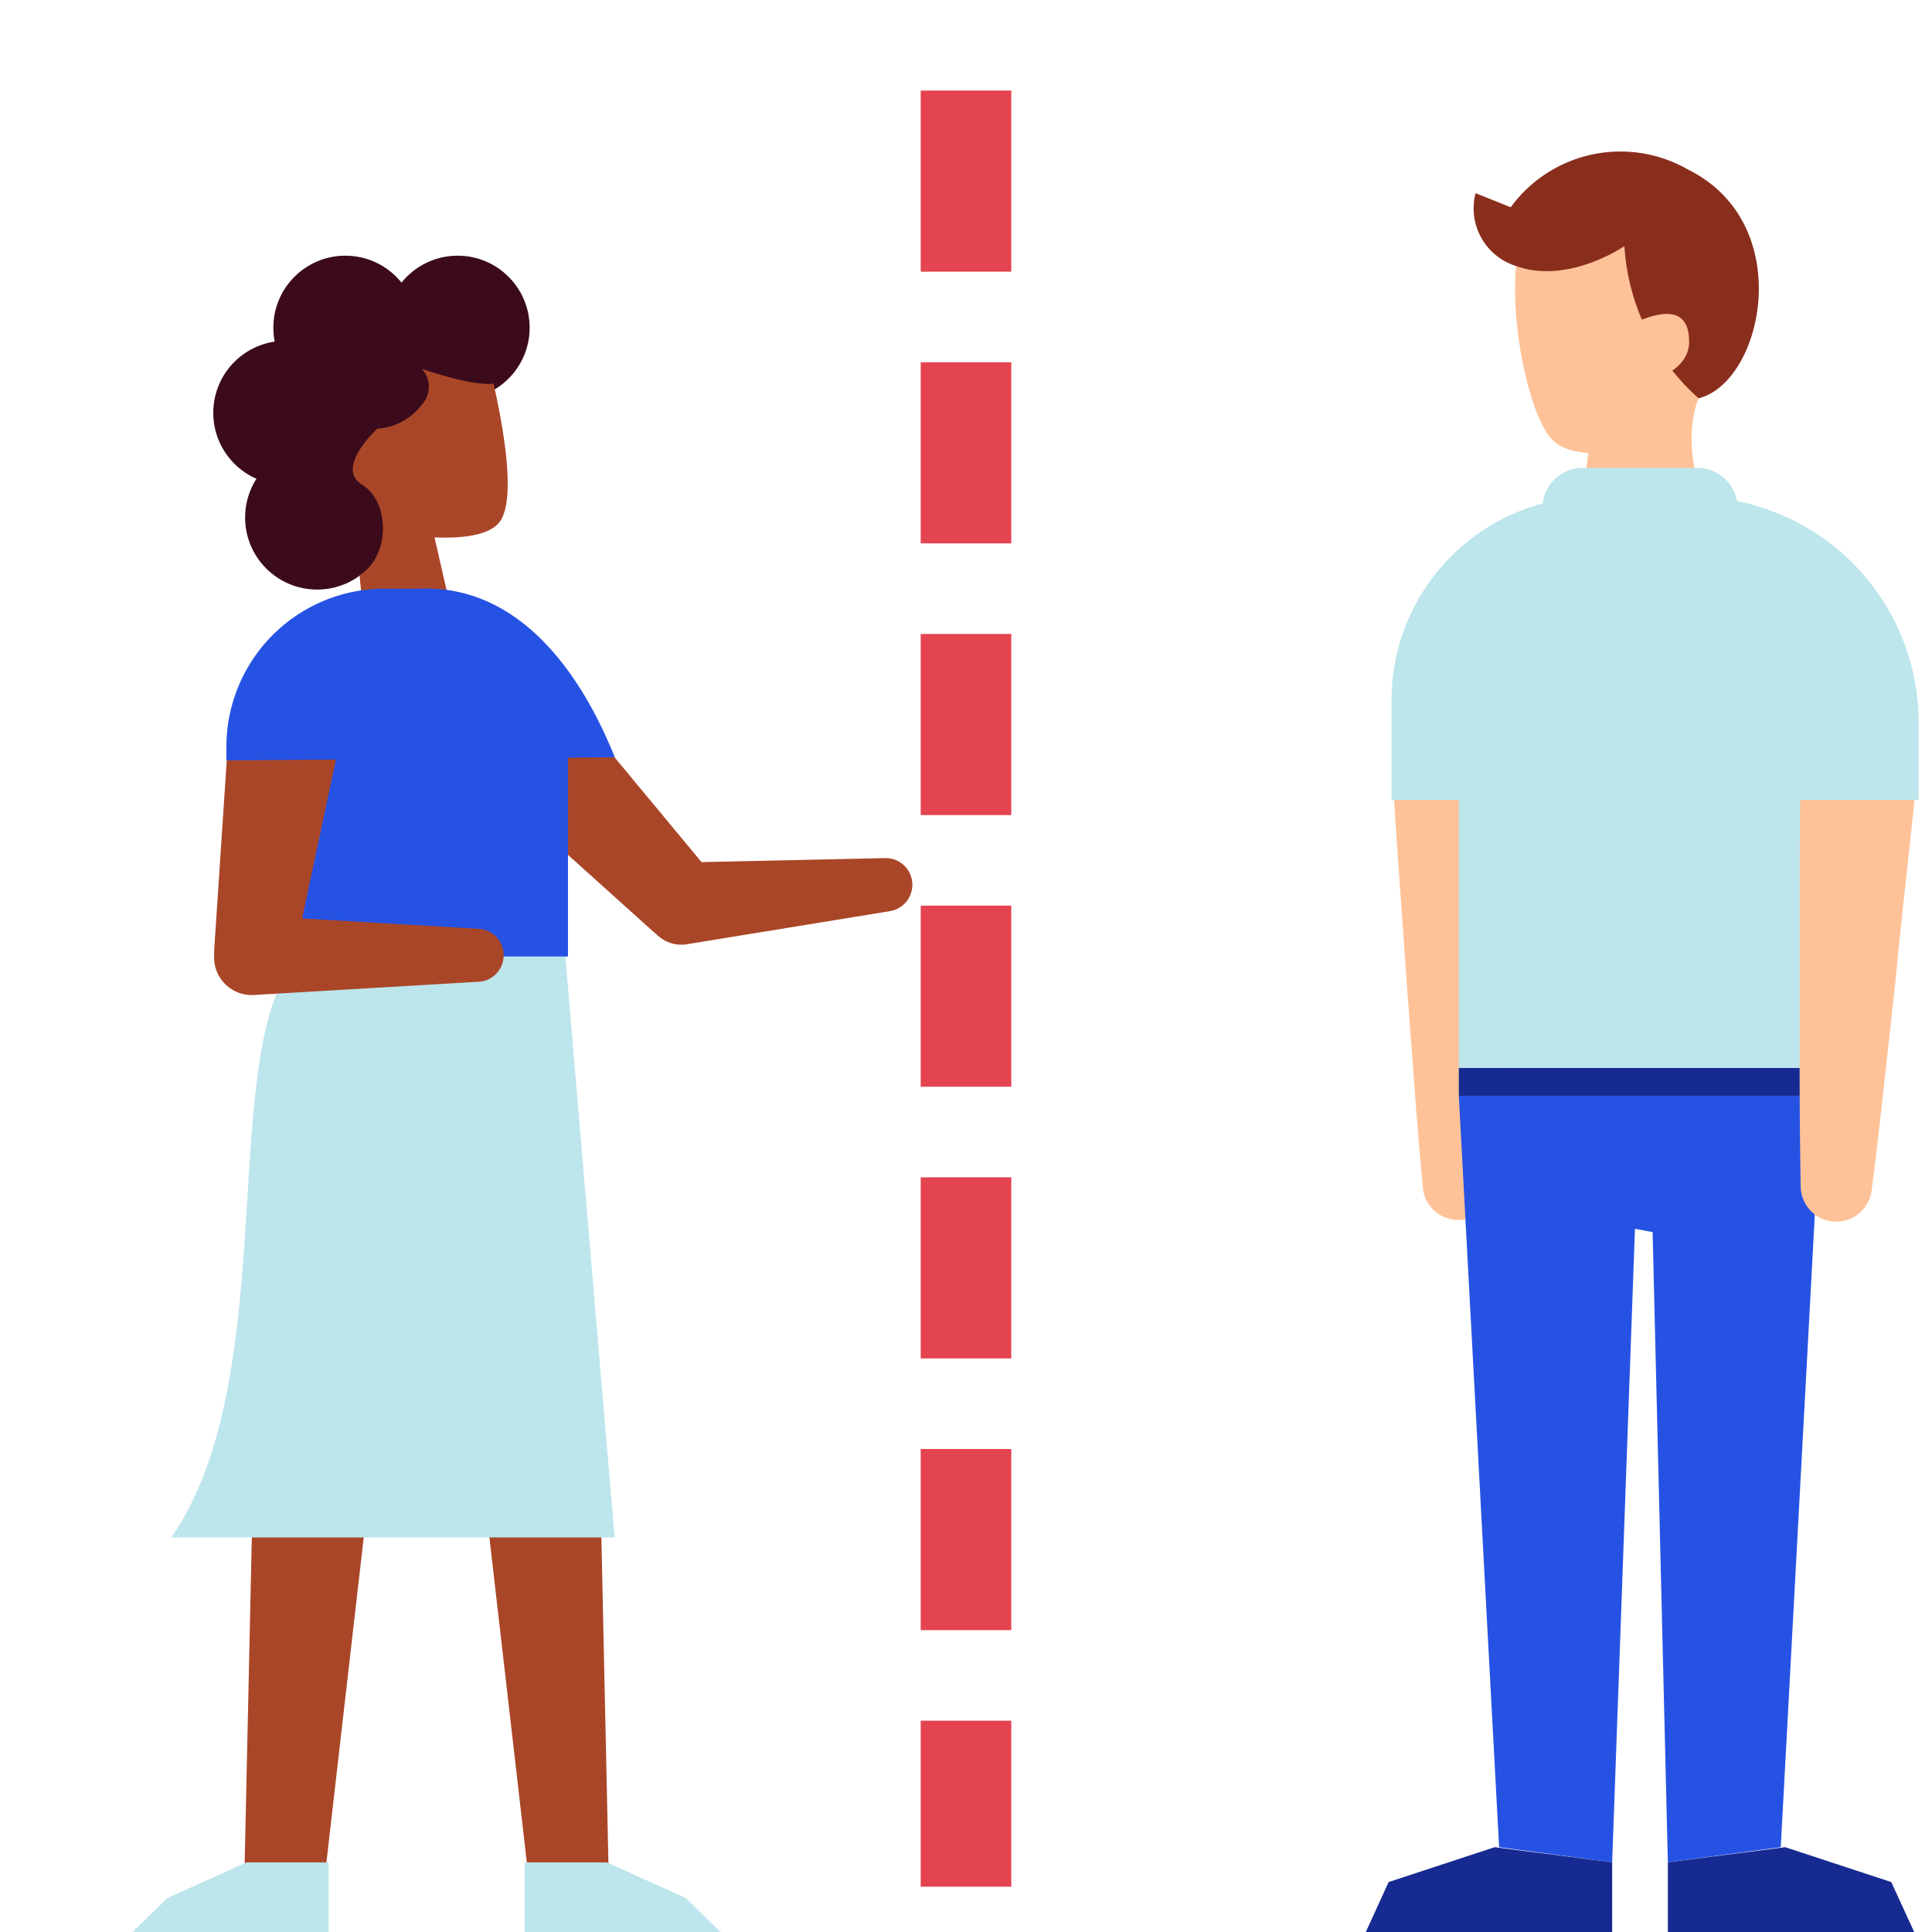 <svg width="128" height="128" xmlns="http://www.w3.org/2000/svg">

 <title/>
 <g>
  <title>background</title>
  <rect fill="none" id="canvas_background" height="402" width="582" y="-1" x="-1"/>
 </g>
 <g>
  <title>Layer 1</title>
  <path fill="#ffc298" id="svg_1" d="m105.38,28.89l-0.56,4.27s4.93,5 8,-0.16c-1.5,-4.11 -0.28,-6.61 -0.28,-6.61l-0.21,-2.45l-4.34,0.5l-2.61,4.45z" class="cls-1"/>
  <path fill="#ffc298" id="svg_2" d="m108.49,29.63a9,9 0 0 0 4.33,-5.69c0.5,-2.83 0.5,-5.22 -1.5,-7.89s-9.72,-2.11 -10,-1.66c-2,3.37 -0.45,12.15 1.29,14.48c1.53,2.04 5.88,0.76 5.88,0.76z" class="cls-1"/>
  <path fill="#892e1d" id="svg_3" d="m97.76,12.8a4,4 0 0 0 2.64,4.81c3.47,1.28 7.22,-1.3 7.22,-1.3a14.72,14.72 0 0 0 4.92,10.08c4.28,-1.09 6.53,-11.56 -0.69,-15.15a9,9 0 0 0 -11.76,2.49l-2.33,-0.93z" class="cls-2"/>
  <path fill="#ffc298" id="svg_4" d="m109.91,25s2,-0.62 2,-2.36s-1,-2.42 -3.57,-1.28" class="cls-1"/>
  <path fill="#ffc298" id="svg_5" d="m100,51c-0.1,4.6 -0.29,9.21 -0.43,13.82l-0.28,6.91q-0.13,3.45 -0.32,6.91a2.36,2.36 0 0 1 -4.7,0.08c-0.21,-2.3 -0.4,-4.59 -0.57,-6.89l-0.51,-6.83c-0.31,-4.6 -0.67,-9.2 -0.94,-13.8a3.89,3.89 0 0 1 7.77,-0.45c-0.02,0.08 -0.02,0.19 -0.02,0.25z" class="cls-1"/>
  <rect fill="#172a91" id="svg_6" y="70.75" x="96.65" width="24.01" height="1.85" class="cls-3"/>
  <polygon fill="#2652e4" id="svg_7" points="96.65 72.6 99.32 122.38 106.81 123.38 108.32 81.41 109.49 81.63 110.5 123.38 117.98 122.38 120.66 72.6 96.65 72.6" class="cls-4"/>
  <rect fill="#bde5ec" id="svg_8" y="46.45" x="96.65" width="24.01" height="24.3" class="cls-5"/>
  <path fill="#ffc298" id="svg_9" d="m127,51.32c-0.43,4.59 -1,9.18 -1.43,13.77l-0.76,6.91q-0.37,3.44 -0.81,6.88a2.36,2.36 0 0 1 -4.7,-0.26q-0.06,-3.47 -0.07,-6.92l0,-6.93c0,-4.61 0,-9.23 0.06,-13.84a3.9,3.9 0 1 1 7.71,0.07c0,0.11 0,0.22 0,0.32z" class="cls-1"/>
  <path fill="#bde5ec" id="svg_10" d="m104.85,31l7.61,0a2.66,2.66 0 0 1 2.66,2.66l0,7.5a0,0 0 0 1 0,0l-12.93,0a0,0 0 0 1 0,0l0,-7.5a2.66,2.66 0 0 1 2.66,-2.66z" class="cls-5"/>
  <path fill="#bde5ec" id="svg_11" d="m105.69,32.9l6.43,0a15,15 0 0 1 15,15l0,5.1a0,0 0 0 1 0,0l-34.93,0a0,0 0 0 1 0,0l0,-6.6a13.5,13.5 0 0 1 13.5,-13.5z" class="cls-5"/>
  <polygon fill="#172a91" id="svg_12" points="126.82 128 110.5 128 110.5 123.38 118.27 122.38 125.3 124.69 126.82 128" class="cls-3"/>
  <polygon fill="#172a91" id="svg_13" points="90.49 128 106.81 128 106.81 123.38 99.03 122.38 92 124.69 90.49 128" class="cls-3"/>
  <polygon fill="#aa4628" id="svg_14" points="16.17 125.27 21.41 125.27 25.03 93.74 16.96 89.27 16.17 125.27" class="cls-6"/>
  <path fill="#aa4628" id="svg_15" d="m38.59,47.61l8.62,10.39l-2.21,-0.85l13.7,-0.3a1.77,1.77 0 0 1 0.3,3.51l-13.5,2.2a2.3,2.3 0 0 1 -1.9,-0.56l-0.3,-0.26l-10,-9a3.7,3.7 0 0 1 4.94,-5.52a4.64,4.64 0 0 1 0.35,0.39z" class="cls-6"/>
  <polygon fill="#bde5ec" id="svg_16" points="8.77 128.01 21.77 128.01 21.77 123.39 16.32 123.39 11.09 125.75 8.77 128.01" class="cls-5"/>
  <polygon fill="#aa4628" id="svg_17" points="40.35 125.27 35.12 125.27 31.49 93.74 39.57 89.27 40.35 125.27" class="cls-6"/>
  <path fill="#bde5ec" id="svg_18" d="m40.72,101.86l-29.37,0c7.55,-10.86 2.82,-32.86 8.56,-38.57l17.54,0l3.27,38.57z" class="cls-5"/>
  <circle fill="#3b0b1b" id="svg_19" r="4.77" cy="34.29" cx="21.01" class="cls-7"/>
  <circle fill="#3b0b1b" id="svg_20" r="4.77" cy="21.71" cx="30.32" class="cls-7"/>
  <circle fill="#3b0b1b" id="svg_21" r="4.77" cy="21.71" cx="22.88" class="cls-7"/>
  <circle fill="#3b0b1b" id="svg_22" r="4.77" cy="27.35" cx="18.9" class="cls-7"/>
  <path fill="#aa4628" id="svg_23" d="m32.26,23.64s2.37,8.65 0.89,10.87s-9.36,0.42 -9.36,0.42a13.58,13.58 0 0 1 -0.62,-2.81c-0.1,-0.7 -0.2,-1.54 -0.27,-2.53c-0.3,-3.87 4.75,-11.44 9.36,-5.95z" class="cls-6"/>
  <polygon fill="#aa4628" id="svg_24" points="24.08 40.73 30.03 41.03 28.26 33.3 22.88 28.67 24.08 40.73" class="cls-6"/>
  <path fill="#2652e4" id="svg_25" d="m37.63,63.37l-17.8,0l-0.93,-15a9.37,9.37 0 0 1 9.36,-9.37l0,0a9.37,9.37 0 0 1 9.37,9.37l0,15z" class="cls-4"/>
  <path fill="#3b0b1b" id="svg_26" d="m33,25.33c-1.09,0.49 -5.05,-0.89 -5.05,-0.89a1.75,1.75 0 0 1 0,2.37a4,4 0 0 1 -2.95,1.59s-2.85,2.6 -1,3.72s1.87,4.76 -0.2,6a8,8 0 0 1 -4,-6.57l0.2,-5.55l1.49,-3.17l3.47,-1.49l5.1,-0.29l2.52,-0.79l0.42,5.07z" class="cls-7"/>
  <polygon fill="#bde5ec" id="svg_27" points="47.75 128.01 34.76 128.01 34.76 123.39 40.21 123.39 45.43 125.75 47.75 128.01" class="cls-5"/>
  <path fill="#aa4628" id="svg_28" d="m22.56,48.89l-3.14,14.77l-2.6,-3l14.79,0.87a1.76,1.76 0 0 1 0,3.52l-14.79,0.87a2.49,2.49 0 0 1 -2.63,-2.34a1.5,1.5 0 0 1 0,-0.3l0,-0.35l1,-15.06a3.7,3.7 0 1 1 7.39,0.5a4.34,4.34 0 0 1 -0.02,0.52z" class="cls-6"/>
  <path fill="#2652e4" id="svg_29" d="m28.27,39l-2.8,0a10.48,10.48 0 0 0 -10.47,10.49l0,0.89l25.73,-0.21c-2.19,-5.48 -6.18,-11.17 -12.46,-11.17z" class="cls-4"/>
  <rect fill="none" id="svg_30" width="128" height="128" class="cls-8"/>
  <line stroke-dasharray="12 6" stroke-width="6px" stroke-miterlimit="10" stroke="#e44450" fill="none" id="svg_31" y2="125" y1="6" x2="64" x1="64" class="cls-9"/>
 </g>
</svg>